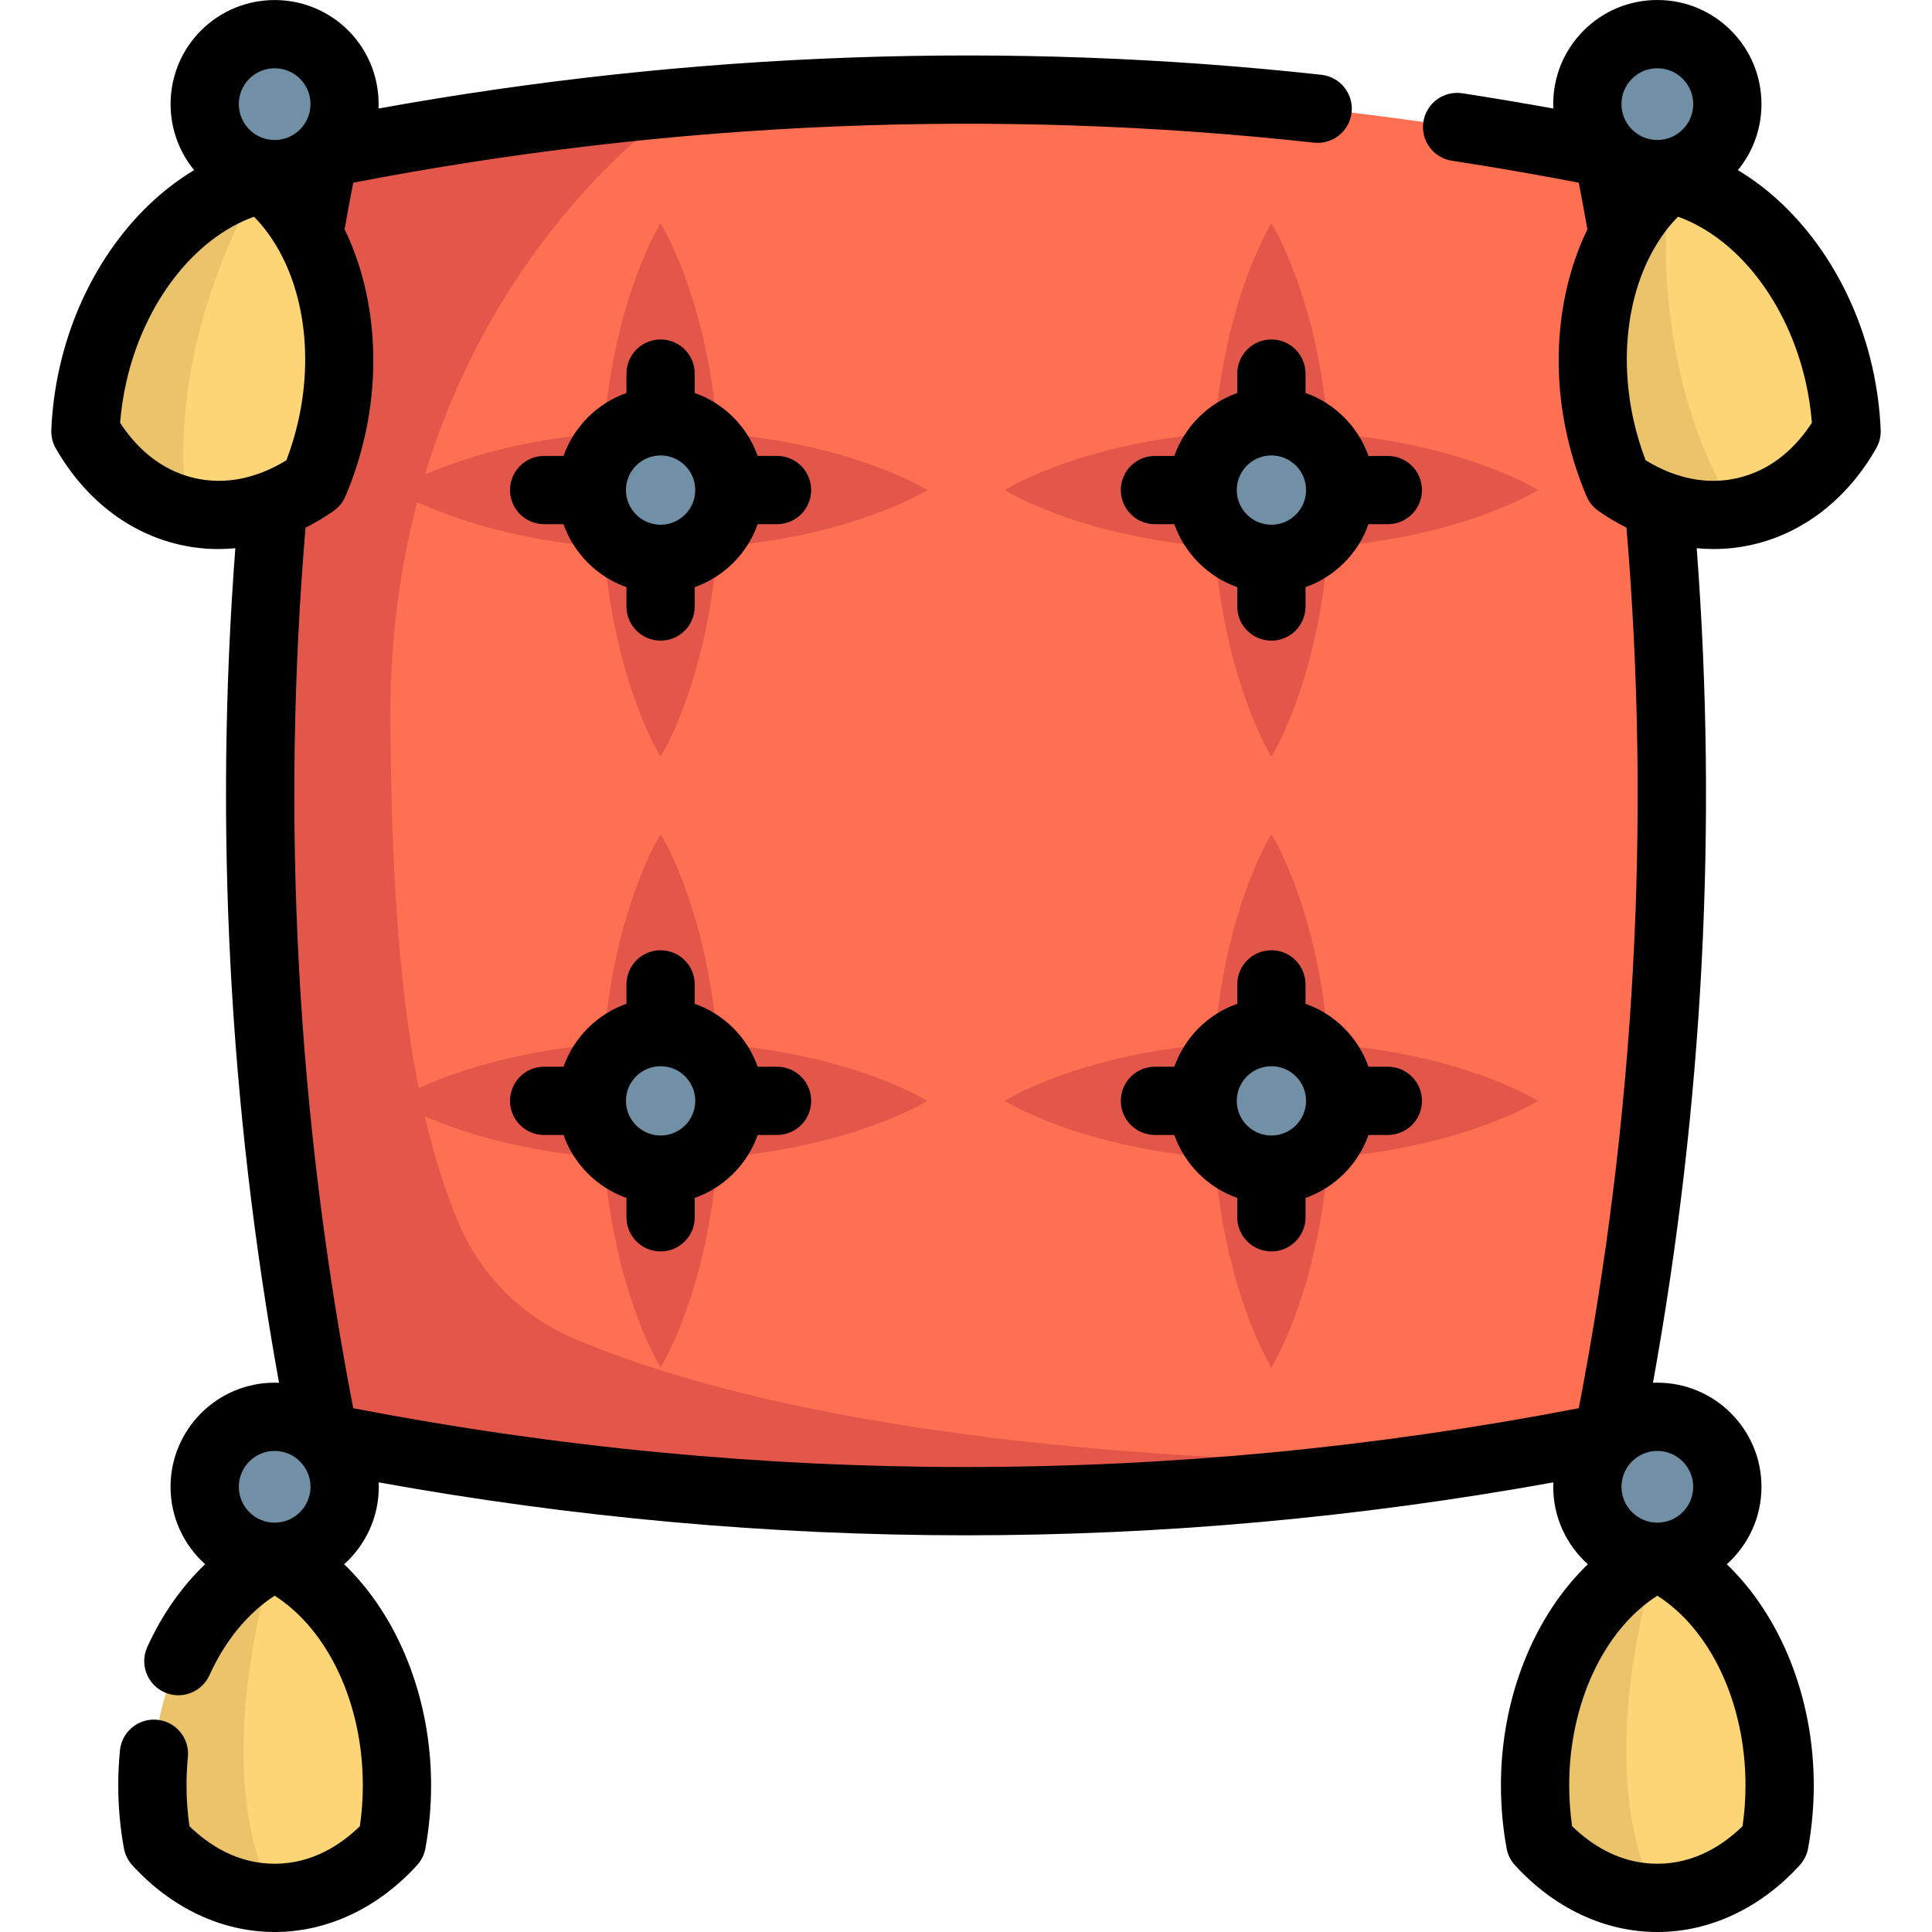 <?xml version="1.0" encoding="iso-8859-1"?>
<!-- Generator: Adobe Illustrator 19.0.0, SVG Export Plug-In . SVG Version: 6.00 Build 0)  -->
<svg version="1.1" id="Layer_1" xmlns="http://www.w3.org/2000/svg" xmlns:xlink="http://www.w3.org/1999/xlink" x="0px" y="0px"
	 viewBox="0 0 511.999 511.999" style="enable-background:new 0 0 511.999 511.999;" xml:space="preserve">
<path style="fill:#FF6F52;" d="M426.095,380.897c-12.989,2.593-25.989,4.896-38.978,6.898c-0.012,0-0.012,0-0.024,0
	c-68.501,10.565-137.002,12.844-205.502,6.85c-31.899-2.786-63.785-7.369-95.684-13.748c-2.328-11.638-4.414-23.276-6.259-34.914
	c-11.252-70.744-13.664-141.5-7.248-212.244l9.503-71.6c1.23-7.152,2.581-14.279,4.004-21.431
	c31.85-6.368,63.689-10.95,95.527-13.736c81.55-7.152,163.099-2.569,244.661,13.736c1.423,7.152,2.774,14.279,4.004,21.431
	l9.503,71.6C447.067,216.121,442.569,298.515,426.095,380.897z"/>
<g>
	<path style="fill:#E25749;" d="M151.652,354.515c-13.747-5.956-24.633-17.059-30.338-30.913
		c-12.932-31.404-17.38-71.943-17.872-131.769c-0.941-114.57,77.992-164.86,77.992-164.86c-31.838,2.786-63.677,7.369-95.527,13.736
		c-1.423,7.152-2.774,14.279-4.004,21.431l-9.503,71.6c-6.41,70.744-3.991,141.498,7.252,212.244h-0.004
		c0.036,0.228,0.076,0.456,0.112,0.684c0.363,2.276,0.736,4.551,1.118,6.826c0.119,0.71,0.238,1.421,0.358,2.131
		c0.344,2.016,0.696,4.033,1.053,6.048c0.151,0.847,0.298,1.693,0.45,2.54c0.357,1.981,0.725,3.963,1.096,5.944
		c0.153,0.82,0.303,1.64,0.458,2.46c0.525,2.759,1.061,5.52,1.612,8.279c31.899,6.38,63.785,10.963,95.684,13.748
		c68.501,5.994,137.002,3.714,205.502-6.85C250.676,387.795,181.95,367.643,151.652,354.515z"/>
	<path style="fill:#E25749;" d="M236.915,125.522c-2.945-1.263-5.89-2.318-8.835-3.32c-5.89-1.951-11.78-3.471-17.672-4.633
		c-6.749-1.343-13.499-2.232-20.248-2.764c-0.523-6.76-1.412-13.519-2.751-20.279c-1.159-5.89-2.683-11.78-4.638-17.672
		c-1.008-2.945-2.067-5.89-3.335-8.835c-1.248-2.945-2.617-5.89-4.371-8.835c-1.752,2.945-3.122,5.89-4.371,8.835
		c-1.269,2.945-2.326,5.89-3.335,8.835c-1.955,5.89-3.479,11.78-4.638,17.672c-1.337,6.75-2.225,13.5-2.748,20.25
		c-6.75,0.525-13.5,1.411-20.25,2.748c-5.89,1.159-11.78,2.683-17.67,4.638c-2.945,1.008-5.89,2.067-8.835,3.335
		c-2.945,1.248-5.89,2.617-8.835,4.371c2.945,1.752,5.89,3.122,8.835,4.371c2.945,1.269,5.89,2.328,8.835,3.335
		c5.89,1.955,11.78,3.479,17.67,4.638c6.76,1.339,13.519,2.227,20.279,2.751c0.532,6.749,1.421,13.499,2.764,20.248
		c1.163,5.89,2.681,11.78,4.633,17.672c1.002,2.945,2.057,5.89,3.32,8.835c1.243,2.945,2.605,5.89,4.346,8.835
		c1.741-2.945,3.103-5.89,4.346-8.835c1.263-2.945,2.318-5.89,3.32-8.835c1.951-5.89,3.471-11.78,4.633-17.672
		c1.345-6.758,2.235-13.518,2.767-20.276c6.758-0.531,13.518-1.421,20.276-2.767c5.89-1.163,11.78-2.681,17.672-4.633
		c2.945-1.002,5.89-2.057,8.835-3.32c2.945-1.243,5.89-2.605,8.835-4.346C242.805,128.127,239.86,126.765,236.915,125.522z"/>
	<path style="fill:#E25749;" d="M398.784,125.522c-2.945-1.263-5.89-2.318-8.835-3.32c-5.89-1.951-11.78-3.471-17.672-4.633
		c-6.749-1.343-13.499-2.232-20.248-2.764c-0.523-6.76-1.412-13.519-2.751-20.279c-1.159-5.89-2.683-11.78-4.638-17.672
		c-1.008-2.945-2.067-5.89-3.335-8.835c-1.248-2.945-2.617-5.89-4.371-8.835c-1.752,2.945-3.122,5.89-4.371,8.835
		c-1.269,2.945-2.326,5.89-3.335,8.835c-1.955,5.89-3.479,11.78-4.638,17.672c-1.337,6.75-2.225,13.5-2.748,20.25
		c-6.75,0.525-13.5,1.411-20.25,2.748c-5.89,1.159-11.78,2.683-17.67,4.638c-2.945,1.008-5.89,2.067-8.835,3.335
		c-2.945,1.248-5.89,2.617-8.835,4.371c2.945,1.752,5.89,3.122,8.835,4.371c2.945,1.269,5.89,2.328,8.835,3.335
		c5.89,1.955,11.78,3.479,17.67,4.638c6.76,1.339,13.519,2.227,20.279,2.751c0.532,6.749,1.421,13.499,2.764,20.248
		c1.163,5.89,2.681,11.78,4.633,17.672c1.002,2.945,2.057,5.89,3.32,8.835c1.243,2.945,2.605,5.89,4.346,8.835
		c1.741-2.945,3.103-5.89,4.346-8.835c1.263-2.945,2.318-5.89,3.32-8.835c1.951-5.89,3.471-11.78,4.633-17.672
		c1.345-6.758,2.235-13.518,2.767-20.276c6.758-0.531,13.518-1.421,20.276-2.767c5.89-1.163,11.78-2.681,17.671-4.633
		c2.945-1.002,5.89-2.057,8.835-3.32c2.945-1.243,5.89-2.605,8.835-4.346C404.674,128.127,401.729,126.765,398.784,125.522z"/>
	<path style="fill:#E25749;" d="M236.915,287.387c-2.945-1.263-5.89-2.318-8.835-3.32c-5.89-1.951-11.78-3.471-17.672-4.633
		c-6.749-1.343-13.499-2.232-20.248-2.764c-0.523-6.76-1.412-13.519-2.751-20.279c-1.159-5.89-2.683-11.78-4.638-17.672
		c-1.008-2.945-2.067-5.89-3.335-8.835c-1.248-2.945-2.617-5.89-4.371-8.835c-1.752,2.945-3.122,5.89-4.371,8.835
		c-1.269,2.945-2.326,5.89-3.335,8.835c-1.955,5.89-3.479,11.78-4.638,17.672c-1.337,6.75-2.225,13.5-2.748,20.25
		c-6.75,0.525-13.5,1.411-20.25,2.748c-5.89,1.159-11.78,2.683-17.67,4.638c-2.945,1.008-5.89,2.067-8.835,3.335
		c-2.945,1.248-5.89,2.617-8.835,4.371c2.945,1.752,5.89,3.122,8.835,4.371c2.945,1.269,5.89,2.328,8.835,3.335
		c5.89,1.955,11.78,3.479,17.67,4.638c6.76,1.339,13.519,2.227,20.279,2.751c0.532,6.749,1.421,13.499,2.764,20.247
		c1.163,5.89,2.681,11.78,4.633,17.672c1.002,2.945,2.057,5.89,3.32,8.835c1.243,2.945,2.605,5.89,4.346,8.835
		c1.741-2.945,3.103-5.89,4.346-8.835c1.263-2.945,2.318-5.89,3.32-8.835c1.951-5.89,3.471-11.78,4.633-17.672
		c1.345-6.758,2.235-13.518,2.767-20.276c6.758-0.531,13.518-1.421,20.276-2.767c5.89-1.163,11.78-2.681,17.672-4.633
		c2.945-1.002,5.89-2.057,8.835-3.32c2.945-1.243,5.89-2.605,8.835-4.346C242.805,289.992,239.86,288.631,236.915,287.387z"/>
	<path style="fill:#E25749;" d="M398.784,287.387c-2.945-1.263-5.89-2.318-8.835-3.32c-5.89-1.951-11.78-3.471-17.672-4.633
		c-6.749-1.343-13.499-2.232-20.248-2.764c-0.523-6.76-1.412-13.519-2.751-20.279c-1.159-5.89-2.683-11.78-4.638-17.672
		c-1.008-2.945-2.067-5.89-3.335-8.835c-1.248-2.945-2.617-5.89-4.371-8.835c-1.752,2.945-3.122,5.89-4.371,8.835
		c-1.269,2.945-2.326,5.89-3.335,8.835c-1.955,5.89-3.479,11.78-4.638,17.672c-1.337,6.75-2.225,13.5-2.748,20.25
		c-6.75,0.525-13.5,1.411-20.25,2.748c-5.89,1.159-11.78,2.683-17.67,4.638c-2.945,1.008-5.89,2.067-8.835,3.335
		c-2.945,1.248-5.89,2.617-8.835,4.371c2.945,1.752,5.89,3.122,8.835,4.371c2.945,1.269,5.89,2.328,8.835,3.335
		c5.89,1.955,11.78,3.479,17.67,4.638c6.76,1.339,13.519,2.227,20.279,2.751c0.532,6.749,1.421,13.499,2.764,20.247
		c1.163,5.89,2.681,11.78,4.633,17.672c1.002,2.945,2.057,5.89,3.32,8.835c1.243,2.945,2.605,5.89,4.346,8.835
		c1.741-2.945,3.103-5.89,4.346-8.835c1.263-2.945,2.318-5.89,3.32-8.835c1.951-5.89,3.471-11.78,4.633-17.672
		c1.345-6.758,2.235-13.518,2.767-20.276c6.758-0.531,13.518-1.421,20.276-2.767c5.89-1.163,11.78-2.681,17.671-4.633
		c2.945-1.002,5.89-2.057,8.835-3.32c2.945-1.243,5.89-2.605,8.835-4.346C404.674,289.992,401.729,288.631,398.784,287.387z"/>
</g>
<g>
	<path style="fill:#FCD577;" d="M87.86,113.563c-1.146,5.077-2.714,9.901-4.643,14.436c-10.239,7.115-22.022,10.142-33.539,7.538
		c-11.517-2.593-20.852-10.384-27.039-21.214c0.205-4.92,0.856-9.95,2.002-15.027c6.139-27.195,24.542-47.372,44.936-51.93
		C86.051,60.246,93.999,86.368,87.86,113.563z"/>
	<path style="fill:#FCD577;" d="M105.203,473.108c0,5.21-0.482,10.263-1.363,15.099c-8.418,9.202-19.236,14.749-31.054,14.749
		c-11.807,0-22.625-5.548-31.042-14.749c-0.892-4.836-1.363-9.889-1.363-15.099c0-27.883,13.519-51.605,32.393-60.529
		c0.012-0.012,0.012-0.012,0.012-0.012C91.683,421.491,105.203,445.225,105.203,473.108z"/>
</g>
<g>
	<circle style="fill:#7190A5;" cx="72.795" cy="27.592" r="18.548"/>
	<circle style="fill:#7190A5;" cx="72.795" cy="394.012" r="18.548"/>
</g>
<g>
	<path style="fill:#FCD577;" d="M442.421,47.369c20.397,4.551,38.803,24.728,44.942,51.927c1.145,5.074,1.798,10.109,2,15.028
		c-6.184,10.83-15.521,18.617-27.041,21.217c-11.52,2.6-23.296-0.422-33.533-7.546c-1.932-4.529-3.505-9.357-4.649-14.43
		C418,86.366,425.955,60.24,442.421,47.369z"/>
	<path style="fill:#FCD577;" d="M439.213,412.564c18.894,8.93,32.408,32.664,32.408,60.547c0,5.201-0.472,10.257-1.359,15.1
		c-8.417,9.203-19.239,14.743-31.048,14.743s-22.632-5.54-31.048-14.743c-0.888-4.843-1.359-9.899-1.359-15.1
		C406.805,445.227,420.317,421.495,439.213,412.564z"/>
</g>
<g>
	<circle style="fill:#7190A5;" cx="439.214" cy="27.592" r="18.548"/>
	<circle style="fill:#7190A5;" cx="439.214" cy="394.012" r="18.548"/>
	<circle style="fill:#7190A5;" cx="175.064" cy="129.874" r="18.235"/>
	<circle style="fill:#7190A5;" cx="336.933" cy="129.874" r="18.235"/>
	<circle style="fill:#7190A5;" cx="175.064" cy="291.743" r="18.235"/>
	<circle style="fill:#7190A5;" cx="336.933" cy="291.743" r="18.235"/>
</g>
<g>
	<path style="fill:#EAC36A;" d="M49.678,135.536c-11.517-2.593-20.852-10.384-27.039-21.214c0.205-4.92,0.856-9.95,2.002-15.027
		c6.139-27.195,24.542-47.372,44.936-51.93C69.577,47.366,42.949,88.9,49.678,135.536z"/>
	<path style="fill:#EAC36A;" d="M460.343,135.962c-11.57,2.347-23.275-0.942-33.352-8.292c-1.826-4.573-3.29-9.429-4.322-14.53
		c-5.527-27.327,3.009-53.267,19.752-65.772C442.421,47.369,435.12,96.163,460.343,135.962z"/>
	<path style="fill:#EAC36A;" d="M72.785,502.956c-11.807,0-22.625-5.548-31.042-14.749c-0.892-4.836-1.363-9.889-1.363-15.099
		c0-27.883,13.519-51.605,32.393-60.529C72.399,413.724,54.394,468.32,72.785,502.956z"/>
	<path style="fill:#EAC36A;" d="M439.225,502.956c-11.807,0-22.625-5.548-31.042-14.749c-0.892-4.836-1.363-9.889-1.363-15.099
		c0-27.883,13.519-51.605,32.393-60.529C438.839,413.724,420.833,468.32,439.225,502.956z"/>
</g>
<path d="M205.928,120.824h-5.134c-2.741-7.773-8.909-13.938-16.683-16.679v-5.138c0-4.995-4.05-9.045-9.045-9.045
	c-4.995,0-9.045,4.05-9.045,9.045v5.139c-7.771,2.741-13.937,8.906-16.678,16.678h-5.139c-4.995,0-9.045,4.05-9.045,9.045
	c0,4.995,4.05,9.045,9.045,9.045h5.136c2.74,7.774,8.906,13.941,16.68,16.684v5.133c0,4.995,4.05,9.045,9.045,9.045
	c4.995,0,9.045-4.05,9.045-9.045v-5.132c7.775-2.741,13.944-8.91,16.684-16.685h5.132c4.995,0,9.045-4.05,9.045-9.045
	C214.971,124.874,210.923,120.824,205.928,120.824z M175.067,139.057c-5.051,0-9.161-4.099-9.182-9.145
	c0-0.014,0.002-0.028,0.002-0.042c0-0.013-0.002-0.027-0.002-0.039c0.023-5.034,4.114-9.122,9.149-9.14
	c0.011,0,0.021,0.001,0.031,0.001c0.011,0,0.022-0.001,0.033-0.001c5.05,0.017,9.154,4.129,9.154,9.182
	C184.252,134.937,180.133,139.057,175.067,139.057z"/>
<path d="M345.978,104.145v-5.138c0-4.995-4.049-9.045-9.045-9.045s-9.045,4.05-9.045,9.045v5.14
	c-7.771,2.741-13.937,8.906-16.679,16.678h-5.138c-4.996,0-9.045,4.05-9.045,9.045c0,4.995,4.049,9.045,9.045,9.045h5.135
	c2.74,7.774,8.908,13.941,16.68,16.684v5.133c0,4.995,4.049,9.045,9.045,9.045c4.996,0,9.045-4.05,9.045-9.045V155.6
	c7.775-2.741,13.944-8.91,16.684-16.685h5.132c4.996,0,9.045-4.05,9.045-9.045c0-4.995-4.049-9.045-9.045-9.045h-5.134
	C359.918,113.052,353.751,106.887,345.978,104.145z M336.935,139.057c-5.05,0-9.158-4.096-9.183-9.139
	c0-0.016,0.002-0.031,0.002-0.048c0-0.016-0.002-0.03-0.002-0.045c0.027-5.03,4.117-9.116,9.15-9.134
	c0.011,0,0.021,0.001,0.031,0.001s0.022-0.001,0.034-0.001c5.05,0.017,9.154,4.129,9.154,9.182
	C346.119,134.937,341.999,139.057,336.935,139.057z"/>
<path d="M175.066,331.642c4.995,0,9.045-4.05,9.045-9.045v-5.132c7.775-2.741,13.944-8.91,16.684-16.685h5.132
	c4.995,0,9.045-4.05,9.045-9.045s-4.05-9.045-9.045-9.045h-5.134c-2.741-7.773-8.909-13.938-16.683-16.679v-5.138
	c0-4.995-4.05-9.045-9.045-9.045c-4.995,0-9.045,4.05-9.045,9.045v5.139c-7.771,2.741-13.937,8.906-16.678,16.678h-5.139
	c-4.995,0-9.045,4.05-9.045,9.045s4.05,9.045,9.045,9.045h5.136c2.74,7.774,8.906,13.941,16.68,16.684v5.133
	C166.021,327.592,170.071,331.642,175.066,331.642z M175.067,300.922c-5.051,0-9.161-4.099-9.182-9.145
	c0-0.014,0.002-0.028,0.002-0.042c0-0.013-0.002-0.027-0.002-0.039c0.023-5.034,4.114-9.122,9.149-9.14
	c0.011,0,0.021,0.001,0.031,0.001c0.011,0,0.022-0.001,0.033-0.001c5.05,0.017,9.154,4.129,9.154,9.182
	C184.252,296.803,180.133,300.922,175.067,300.922z"/>
<path d="M336.933,331.642c4.996,0,9.045-4.05,9.045-9.045v-5.132c7.775-2.741,13.944-8.91,16.684-16.685h5.132
	c4.996,0,9.045-4.05,9.045-9.045s-4.049-9.045-9.045-9.045h-5.134c-2.742-7.773-8.909-13.938-16.683-16.679v-5.138
	c0-4.995-4.049-9.045-9.045-9.045c-4.996,0-9.045,4.05-9.045,9.045v5.14c-7.771,2.741-13.937,8.906-16.679,16.678h-5.138
	c-4.996,0-9.045,4.05-9.045,9.045s4.049,9.045,9.045,9.045h5.135c2.74,7.774,8.908,13.941,16.68,16.684v5.133
	C327.888,327.592,331.938,331.642,336.933,331.642z M336.935,300.922c-5.05,0-9.158-4.096-9.183-9.139
	c0-0.016,0.002-0.031,0.002-0.048c0-0.016-0.002-0.03-0.002-0.045c0.027-5.03,4.117-9.116,9.15-9.134
	c0.011,0,0.021,0.001,0.031,0.001s0.022-0.001,0.034-0.001c5.05,0.017,9.154,4.129,9.154,9.182
	C346.119,296.803,341.999,300.922,336.935,300.922z"/>
<path d="M496.186,97.305c-5.158-22.85-18.651-42.076-35.635-52.216c4.05-4.922,6.253-11.039,6.253-17.495
	c0-7.37-2.87-14.3-8.081-19.511c0,0,0,0-0.001,0C453.511,2.87,446.583,0,439.213,0c-7.37,0-14.3,2.87-19.512,8.081
	c-5.212,5.212-8.083,12.141-8.083,19.512c0,0.396,0.041,0.784,0.057,1.176c-8.068-1.46-16.146-2.824-24.156-4.051
	c-4.933-0.756-9.553,2.636-10.309,7.574c-0.755,4.937,2.636,9.554,7.574,10.309c11.139,1.704,22.417,3.655,33.606,5.813
	c0.825,4.273,1.581,8.36,2.287,12.349c-7.558,15.586-9.761,35.304-5.363,54.793c1.243,5.509,2.978,10.889,5.153,15.989
	c0.667,1.562,1.76,2.904,3.152,3.874c2.412,1.679,4.888,3.151,7.41,4.416c6.522,77.46,2.293,155.904-12.639,233.359
	c-107.789,20.779-216.993,20.779-324.782,0c-14.933-77.451-19.161-155.895-12.639-233.359c2.522-1.266,4.998-2.738,7.41-4.416
	c1.394-0.97,2.487-2.313,3.154-3.875c2.176-5.1,3.91-10.479,5.153-15.988c4.398-19.489,2.195-39.207-5.363-54.793
	c0.708-4.005,1.464-8.092,2.285-12.349C178.131,32.121,263.76,28.547,348.216,37.8c4.964,0.546,9.431-3.04,9.975-8.005
	s-3.04-9.432-8.007-9.976c-82.884-9.081-166.861-6.069-249.872,8.942c0.314-7.451-2.337-15.003-8.014-20.679
	c-10.759-10.759-28.265-10.759-39.023,0c-10.11,10.11-10.715,26.176-1.825,37.004c-16.987,10.139-30.48,29.366-35.637,52.219
	c-1.242,5.504-1.987,11.106-2.213,16.651c-0.07,1.697,0.34,3.379,1.182,4.854c7.663,13.419,19.349,22.496,32.906,25.555
	c3.365,0.76,6.783,1.135,10.217,1.135c1.485,0,2.972-0.078,4.459-0.218c-5.581,73.459-1.694,147.721,11.585,221.171
	c-0.386-0.016-0.772-0.029-1.161-0.029c-15.215,0-27.593,12.378-27.593,27.593c0,8.137,3.542,15.458,9.162,20.514
	c-6.18,5.902-11.422,13.347-15.326,21.941c-2.066,4.548-0.053,9.91,4.495,11.976c4.545,2.066,9.91,0.054,11.976-4.495
	c4.185-9.213,10.23-16.545,17.293-21.069c14.125,9.003,23.355,28.527,23.355,50.228c0,3.652-0.262,7.288-0.779,10.846
	c-5.025,4.9-12.624,9.952-22.582,9.952s-17.557-5.052-22.582-9.952c-0.517-3.556-0.779-7.194-0.779-10.846
	c0-2.501,0.123-5.013,0.365-7.466c0.491-4.971-3.14-9.4-8.112-9.89c-4.976-0.493-9.4,3.14-9.892,8.112
	c-0.3,3.043-0.452,6.153-0.452,9.245c0,5.645,0.507,11.274,1.508,16.73c0.305,1.67,1.076,3.221,2.223,4.474
	c10.428,11.403,23.826,17.684,37.722,17.684c13.896,0,27.293-6.28,37.722-17.684c1.147-1.253,1.916-2.804,2.223-4.474
	c1-5.456,1.507-11.084,1.507-16.73c0-23.302-8.835-44.922-23.039-58.566c5.631-5.056,9.181-12.386,9.181-20.53
	c0-0.394-0.013-0.785-0.03-1.176c51.684,9.343,103.665,14.032,155.648,14.032s103.963-4.688,155.648-14.032
	c-0.017,0.391-0.03,0.781-0.03,1.176c0,8.145,3.55,15.474,9.181,20.53c-14.204,13.643-23.039,35.263-23.039,58.566
	c0,5.644,0.507,11.272,1.506,16.73c0.305,1.67,1.076,3.221,2.223,4.475c10.43,11.404,23.827,17.684,37.724,17.684
	c13.896,0,27.293-6.28,37.722-17.684c1.147-1.253,1.918-2.804,2.223-4.475c1-5.457,1.506-11.086,1.506-16.73
	c0-23.304-8.835-44.923-23.039-58.566c5.631-5.056,9.18-12.384,9.18-20.53c0-15.215-12.378-27.593-27.593-27.593
	c-0.39,0-0.775,0.013-1.161,0.029c13.279-73.453,17.167-147.714,11.586-221.17c1.486,0.14,2.973,0.217,4.457,0.217
	c3.433,0,6.854-0.375,10.218-1.135c13.555-3.06,25.242-12.135,32.903-25.555c0.842-1.475,1.252-3.156,1.183-4.853
	C498.173,108.417,497.429,102.814,496.186,97.305z M66.069,20.873c1.852-1.852,4.286-2.779,6.72-2.779
	c2.434,0,4.867,0.926,6.72,2.779c3.705,3.706,3.705,9.735,0,13.441c-1.796,1.796-4.181,2.783-6.72,2.783s-4.924-0.989-6.72-2.783
	C62.364,30.608,62.364,24.579,66.069,20.873z M51.673,126.719c-9.714-2.193-16.013-8.794-19.839-14.679
	c0.279-3.585,0.824-7.191,1.628-10.751c4.778-21.171,18.085-38.187,33.848-43.856c2.496,2.516,4.654,5.462,6.493,8.713
	c0.124,0.251,0.26,0.496,0.408,0.734c6.529,12.053,8.523,28.337,4.83,44.694c-0.804,3.564-1.86,7.054-3.148,10.409
	c-1.851,1.137-3.947,2.232-6.246,3.14c-0.194,0.062-0.381,0.139-0.569,0.213C64.066,127.219,58.135,128.177,51.673,126.719z
	 M72.789,384.513c5.24,0,9.503,4.263,9.503,9.503c0,5.24-4.263,9.503-9.503,9.503s-9.503-4.263-9.503-9.503
	C63.286,388.776,67.549,384.513,72.789,384.513z M462.574,473.113c0,3.651-0.262,7.288-0.779,10.846
	c-5.027,4.9-12.624,9.952-22.582,9.952c-9.959,0-17.557-5.052-22.584-9.952c-0.519-3.558-0.779-7.195-0.779-10.846
	c0-21.704,9.234-41.232,23.363-50.232C453.34,431.881,462.574,451.408,462.574,473.113z M448.716,394.016
	c0,5.24-4.263,9.503-9.503,9.503c-5.241,0-9.504-4.263-9.504-9.503c0-5.24,4.263-9.503,9.504-9.503
	C444.453,384.513,448.716,388.776,448.716,394.016z M432.492,20.873c1.796-1.796,4.182-2.783,6.721-2.783
	c2.537,0,4.924,0.989,6.719,2.783c0,0,0,0,0.001,0c1.795,1.796,2.783,4.181,2.783,6.72s-0.988,4.924-2.785,6.721
	c-1.795,1.795-4.181,2.783-6.719,2.783c-2.539,0-4.925-0.989-6.721-2.783c-1.795-1.796-2.783-4.181-2.783-6.72
	S430.696,22.669,432.492,20.873z M460.33,126.719c-6.362,1.435-12.21,0.528-17.173-1.298c-0.263-0.112-0.531-0.212-0.806-0.3
	c-2.297-0.907-4.392-2.002-6.242-3.138c-1.287-3.355-2.343-6.845-3.146-10.408c-3.692-16.356-1.702-32.637,4.826-44.69
	c0.151-0.244,0.288-0.493,0.416-0.75c1.838-3.248,3.993-6.19,6.487-8.704c15.762,5.669,29.069,22.685,33.848,43.856
	c0.804,3.563,1.349,7.168,1.628,10.751C476.343,117.925,470.043,124.527,460.33,126.719z"/>
<g>
</g>
<g>
</g>
<g>
</g>
<g>
</g>
<g>
</g>
<g>
</g>
<g>
</g>
<g>
</g>
<g>
</g>
<g>
</g>
<g>
</g>
<g>
</g>
<g>
</g>
<g>
</g>
<g>
</g>
</svg>
